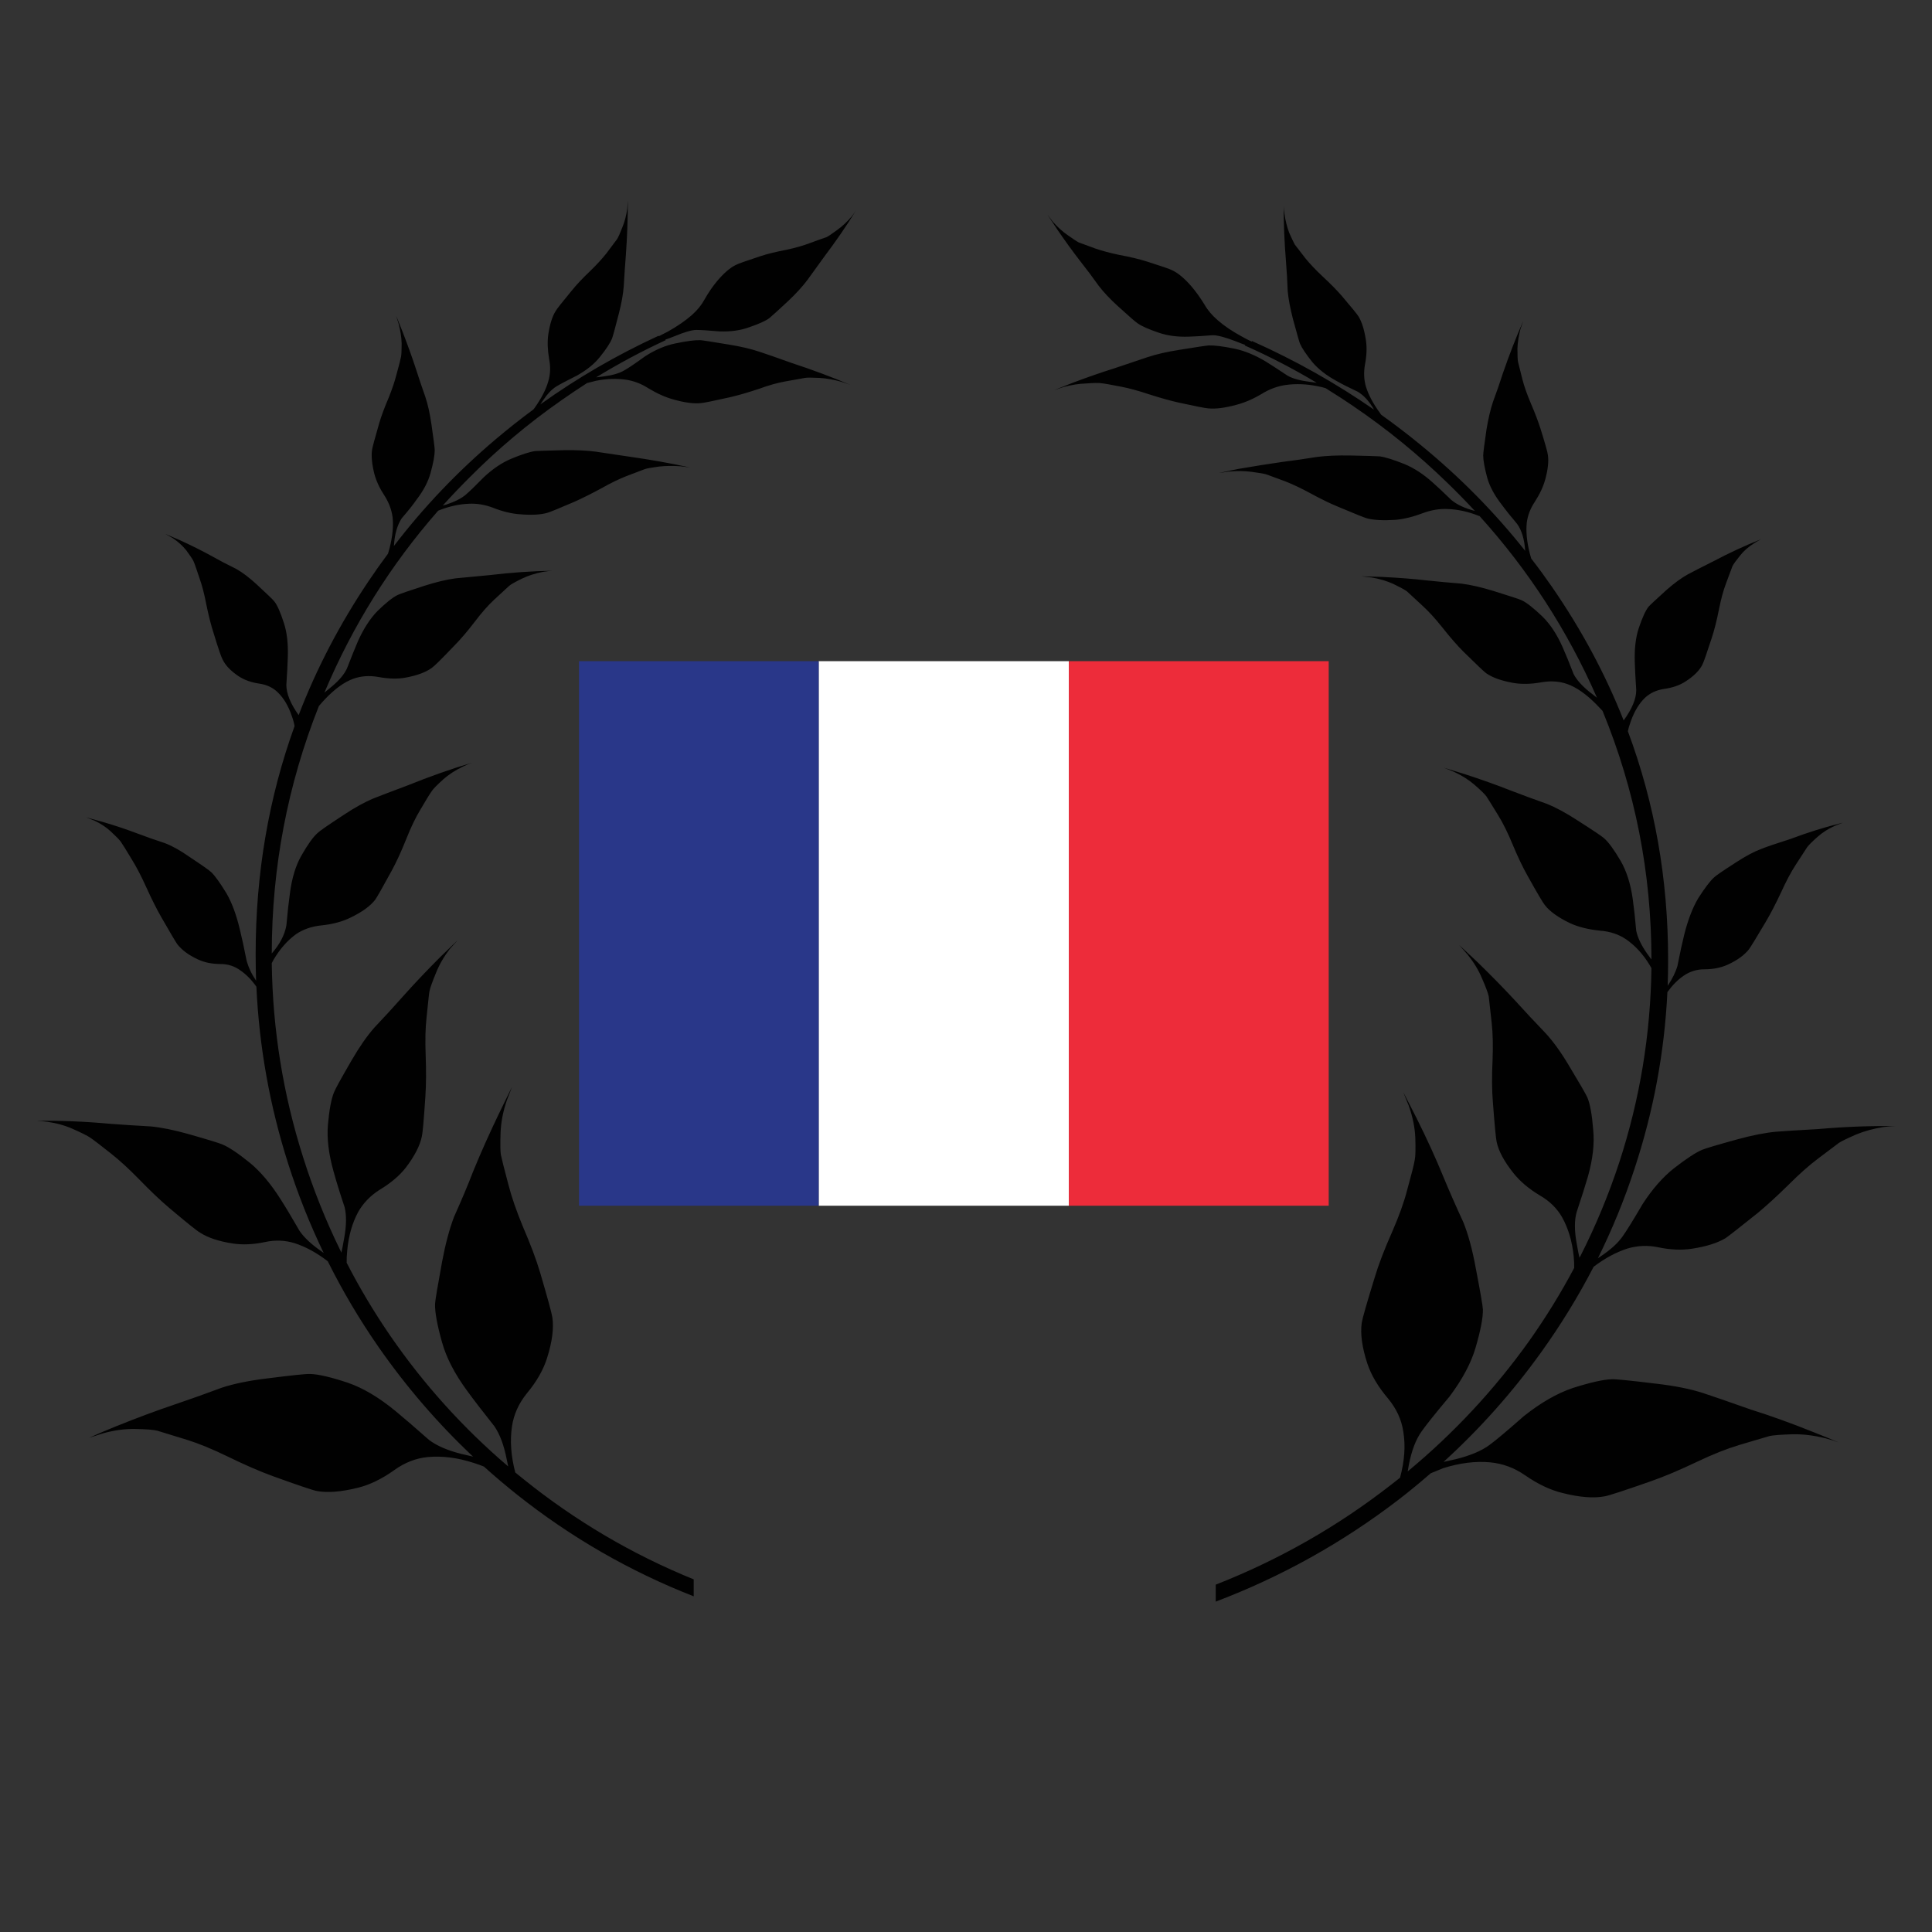 <?xml version="1.0" encoding="utf-8"?>
<!-- Generator: Adobe Illustrator 16.0.0, SVG Export Plug-In . SVG Version: 6.00 Build 0)  -->
<!DOCTYPE svg PUBLIC "-//W3C//DTD SVG 1.1//EN" "http://www.w3.org/Graphics/SVG/1.1/DTD/svg11.dtd">
<svg version="1.1" id="Layer_1" xmlns="http://www.w3.org/2000/svg" xmlns:xlink="http://www.w3.org/1999/xlink" x="0px" y="0px"
	 width="300px" height="300px" viewBox="0 0 300 300" enable-background="new 0 0 300 300" xml:space="preserve">
<rect x="0" y="0" width="300" height="300" fill="#333333" stroke="none"/>
<g>
	<path fill-rule="evenodd" clip-rule="evenodd" fill="#010101" d="M266.022,87.173c2.454-1.302,4.938-2.454,7.452-3.453
		c-0.303,0.151-0.667,0.363-1.091,0.636c-0.879,0.545-1.604,1.181-2.181,1.908c-0.637,0.788-1.03,1.333-1.182,1.636l-1,2.681
		c-0.423,1.121-0.787,2.454-1.091,3.999c-0.362,1.818-0.741,3.317-1.136,4.498c-0.787,2.424-1.271,3.802-1.453,4.135
		c-0.455,0.909-1.318,1.771-2.59,2.589c-0.908,0.606-2.045,1-3.407,1.182c-1.152,0.182-2.121,0.636-2.908,1.363
		c-0.909,0.878-1.636,2.075-2.182,3.589c-0.221,0.59-0.38,1.127-0.477,1.614c4.165,11.162,6.247,22.968,6.247,35.417
		c0,1.376-0.022,2.747-0.068,4.112c0.736-1.1,1.244-2.138,1.522-3.112c0.394-2,0.742-3.605,1.045-4.817
		c0.575-2.302,1.303-4.195,2.181-5.679c1.03-1.605,1.849-2.681,2.454-3.227c0.272-0.272,1.423-1.06,3.453-2.362
		c1.484-0.969,2.802-1.666,3.953-2.09c0.757-0.303,2.226-0.803,4.407-1.499c2.727-1.03,5.452-1.878,8.179-2.544
		c-0.334,0.121-0.758,0.288-1.272,0.5c-1,0.455-1.878,1.015-2.635,1.681c-0.849,0.757-1.395,1.303-1.636,1.636
		c-0.484,0.757-1.076,1.666-1.772,2.726c-0.727,1.121-1.469,2.514-2.227,4.18c-0.879,1.878-1.696,3.453-2.454,4.726
		c-1.453,2.454-2.316,3.862-2.589,4.225c-0.728,0.909-1.817,1.697-3.272,2.363c-1.06,0.485-2.271,0.727-3.635,0.727
		c-1.181,0-2.256,0.333-3.226,1c-0.899,0.615-1.738,1.463-2.521,2.545c-0.456,9.362-2.16,18.51-5.111,27.443
		c-1.564,4.777-3.458,9.404-5.68,13.881c0.113-0.078,0.235-0.161,0.363-0.25c1.604-1.06,2.771-2.12,3.499-3.181
		c0.604-0.849,1.636-2.514,3.089-4.998c1.515-2.332,3.136-4.18,4.862-5.543c1.908-1.484,3.361-2.438,4.361-2.863
		c0.485-0.211,2.317-0.757,5.498-1.636c2.332-0.636,4.347-1.03,6.043-1.181c1.15-0.091,3.316-0.228,6.497-0.409
		c4.121-0.363,8.134-0.515,12.041-0.454c-0.515,0-1.151,0.045-1.908,0.137c-1.515,0.242-2.908,0.62-4.181,1.136
		c-1.394,0.606-2.302,1.044-2.726,1.317c-0.939,0.696-2.045,1.53-3.316,2.499c-1.363,1.029-2.849,2.348-4.453,3.953
		c-1.848,1.817-3.469,3.301-4.861,4.453c-2.878,2.302-4.544,3.604-4.998,3.907c-1.273,0.757-3.015,1.302-5.226,1.636
		c-1.605,0.242-3.348,0.167-5.226-0.228c-1.575-0.333-3.15-0.272-4.726,0.182c-1.768,0.561-3.531,1.507-5.293,2.84
		c-2.371,4.591-5.09,9.021-8.156,13.291c-4.453,6.204-9.505,11.876-15.152,17.016c0.482-0.099,1.125-0.242,1.931-0.432
		c2.212-0.546,3.938-1.272,5.18-2.182c1-0.727,2.786-2.227,5.361-4.498c2.636-2.09,5.165-3.544,7.588-4.361
		c2.756-0.878,4.787-1.332,6.089-1.363c0.575-0.03,2.848,0.196,6.815,0.682c2.908,0.332,5.347,0.818,7.314,1.454
		c1.303,0.424,3.802,1.287,7.497,2.59c3,0.938,6.194,2.09,9.588,3.453c1.586,0.623,2.919,1.168,3.998,1.635
		c-0.537-0.211-1.204-0.424-1.999-0.635c-1.817-0.454-3.544-0.668-5.18-0.637c-1.817,0.061-2.999,0.152-3.544,0.272
		c-1.333,0.395-2.923,0.863-4.771,1.408c-1.908,0.576-4.074,1.438-6.498,2.591c-2.727,1.303-5.134,2.317-7.224,3.044
		c-4.06,1.424-6.422,2.195-7.089,2.317c-1.727,0.332-3.907,0.166-6.542-0.5c-1.909-0.454-3.862-1.378-5.862-2.771
		c-1.665-1.151-3.469-1.817-5.406-1.999c-2.272-0.213-4.711,0.09-7.315,0.908l-1.932,0.795c-1.639,1.433-3.326,2.819-5.065,4.158
		c-8.664,6.634-18.099,11.889-28.308,15.766v-2.635c9.875-3.878,18.963-9.057,27.262-15.539c0.456-0.356,0.91-0.712,1.363-1.068
		v-0.022c0.697-2.575,0.863-4.952,0.5-7.134c-0.273-1.848-1.061-3.559-2.363-5.135c-1.545-1.817-2.62-3.635-3.226-5.452
		c-0.818-2.513-1.105-4.619-0.863-6.314c0.092-0.637,0.757-2.97,1.999-6.998c0.605-2.029,1.515-4.407,2.727-7.134
		c1.06-2.423,1.833-4.574,2.317-6.452c0.696-2.514,1.091-4.074,1.181-4.68c0.122-0.545,0.152-1.696,0.092-3.453
		c-0.062-1.575-0.395-3.226-1-4.953l-0.863-2.135l2.045,3.999c1.604,3.21,2.983,6.224,4.135,9.041
		c0.938,2.271,1.983,4.649,3.135,7.134c0.758,1.878,1.394,4.211,1.908,6.997c0.727,3.786,1.105,5.968,1.136,6.543
		c0.03,1.272-0.348,3.257-1.136,5.952c-0.696,2.393-2.045,4.922-4.044,7.588c-2.211,2.636-3.665,4.453-4.361,5.452
		c-0.879,1.243-1.53,2.954-1.954,5.135c-0.071,0.388-0.132,0.736-0.182,1.045c7.198-5.966,13.499-12.735,18.901-20.31
		c2.578-3.648,4.895-7.411,6.952-11.291c0.014-0.573-0.017-1.217-0.091-1.932c-0.242-2.241-0.833-4.211-1.772-5.906
		c-0.787-1.394-1.939-2.529-3.453-3.408c-1.727-1.03-3.104-2.196-4.135-3.499c-1.424-1.786-2.286-3.393-2.59-4.816
		c-0.121-0.545-0.318-2.619-0.59-6.224c-0.152-1.818-0.167-3.969-0.046-6.453c0.091-2.24,0.046-4.18-0.137-5.815l-0.454-4.089
		c-0.091-0.484-0.439-1.424-1.046-2.817c-0.515-1.242-1.256-2.468-2.226-3.681l-1.317-1.5l2.816,2.635
		c2.212,2.151,4.211,4.196,5.998,6.134c1.424,1.575,2.938,3.196,4.544,4.861c1.211,1.303,2.438,3,3.681,5.09
		c1.695,2.816,2.65,4.468,2.861,4.953c0.425,0.999,0.728,2.68,0.909,5.043c0.213,2.12-0.061,4.528-0.817,7.225
		c-0.425,1.453-1.015,3.316-1.772,5.588c-0.334,1.242-0.334,2.802,0,4.681c0.212,1.211,0.364,1.999,0.454,2.362
		c-0.026,0.058-0.049,0.119-0.068,0.182c0.021-0.057,0.044-0.109,0.068-0.158v-0.023c0.03-0.061,0.061-0.136,0.091-0.228
		c0.002,0.024,0.002,0.048,0,0.068c2.399-4.714,4.43-9.599,6.089-14.653c3.192-9.779,4.858-19.836,4.998-30.17
		c-0.103-0.176-0.208-0.358-0.317-0.545c-1.001-1.635-2.197-2.938-3.59-3.907c-1.151-0.788-2.499-1.242-4.044-1.363
		c-1.848-0.182-3.423-0.576-4.726-1.182c-1.818-0.879-3.104-1.802-3.862-2.771c-0.303-0.363-1.196-1.878-2.681-4.544
		c-0.758-1.333-1.545-2.983-2.363-4.952c-0.727-1.757-1.453-3.227-2.18-4.408c-1-1.635-1.621-2.635-1.864-2.999
		c-0.241-0.333-0.848-0.924-1.817-1.772c-0.908-0.788-1.984-1.469-3.226-2.045l-1.59-0.636l3.271,1
		c2.604,0.849,4.982,1.697,7.133,2.545c1.728,0.666,3.575,1.348,5.543,2.044c1.455,0.576,3.061,1.439,4.817,2.59
		c2.423,1.545,3.802,2.469,4.135,2.772c0.696,0.605,1.559,1.787,2.59,3.544c0.908,1.575,1.529,3.529,1.862,5.861
		c0.182,1.272,0.364,2.922,0.546,4.953c0.212,1.06,0.771,2.242,1.681,3.544c0.264,0.364,0.49,0.675,0.682,0.932v-0.023
		c0-13.401-2.529-26.26-7.588-38.576c-0.281-0.312-0.585-0.63-0.908-0.955c-1.605-1.635-3.136-2.71-4.589-3.226
		c-1.213-0.424-2.529-0.515-3.954-0.272c-1.666,0.303-3.165,0.333-4.498,0.09c-1.817-0.333-3.195-0.833-4.135-1.499
		c-0.363-0.272-1.545-1.394-3.544-3.362c-0.969-0.969-2.074-2.242-3.316-3.817c-1.091-1.363-2.121-2.484-3.091-3.362
		c-1.271-1.181-2.059-1.908-2.362-2.181c-0.333-0.242-1.029-0.621-2.09-1.136c-1-0.454-2.12-0.788-3.362-1l-1.59-0.182l3.135,0.091
		c2.545,0.121,4.877,0.303,6.998,0.545c1.726,0.182,3.528,0.349,5.406,0.5c1.423,0.182,3.074,0.561,4.952,1.136
		c2.545,0.788,4.014,1.272,4.408,1.454c0.757,0.363,1.817,1.196,3.181,2.499c1.211,1.181,2.256,2.756,3.134,4.725
		c0.485,1.09,1.061,2.499,1.728,4.226c0.454,0.878,1.257,1.787,2.408,2.726c0.521,0.417,0.93,0.735,1.227,0.955
		c-0.018-0.032-0.033-0.063-0.045-0.091c-4.535-10.347-10.601-19.722-18.198-28.125c-0.054-0.013-0.107-0.028-0.159-0.045
		c-1.604-0.636-3.195-0.985-4.771-1.045c-1.272-0.061-2.56,0.151-3.862,0.636c-1.514,0.575-2.938,0.924-4.271,1.045
		c-1.848,0.121-3.316,0.045-4.407-0.228c-0.425-0.121-1.894-0.712-4.408-1.772c-1.271-0.515-2.71-1.212-4.316-2.09
		c-1.453-0.788-2.756-1.409-3.907-1.863c-1.939-0.727-2.923-1.09-2.953-1.09c-0.363-0.121-1.137-0.258-2.317-0.409
		c-1.091-0.151-2.271-0.167-3.545-0.045l-1.59,0.227l3.045-0.636c2.454-0.424,4.739-0.788,6.86-1.091
		c1.697-0.211,3.484-0.469,5.362-0.772c1.423-0.182,3.12-0.258,5.089-0.227c2.726,0.06,4.271,0.106,4.634,0.136
		c0.879,0.121,2.151,0.515,3.816,1.181c1.485,0.606,2.954,1.56,4.408,2.862c0.787,0.697,1.757,1.606,2.907,2.726
		c0.881,0.734,2.1,1.302,3.658,1.704c-1.372-1.477-2.788-2.924-4.248-4.339c-4.544-4.422-9.451-8.421-14.722-11.995
		c-1.176-0.804-2.364-1.577-3.566-2.318c-0.21-0.141-0.422-0.277-0.637-0.409c-0.38-0.123-0.827-0.229-1.34-0.318
		c-1.667-0.333-3.272-0.394-4.817-0.182c-1.303,0.182-2.544,0.636-3.726,1.363c-1.362,0.818-2.695,1.393-3.998,1.727
		c-1.788,0.485-3.241,0.667-4.362,0.545c-0.454-0.03-1.999-0.333-4.634-0.909c-1.333-0.302-2.894-0.742-4.681-1.317
		c-1.545-0.515-2.938-0.894-4.18-1.136c-1.696-0.333-2.741-0.515-3.136-0.545c-0.363-0.061-1.15-0.045-2.362,0.045
		c-1.061,0.03-2.211,0.212-3.453,0.545l-1.499,0.5l2.861-1.136c2.333-0.878,4.514-1.636,6.544-2.272
		c1.635-0.545,3.347-1.121,5.134-1.727c1.363-0.455,3.015-0.833,4.953-1.136c2.604-0.424,4.119-0.651,4.544-0.682
		c0.878-0.03,2.211,0.136,3.998,0.5c1.575,0.333,3.195,0.999,4.862,1.999c0.878,0.545,1.998,1.272,3.361,2.181
		c0.788,0.455,1.909,0.772,3.362,0.955c0.473,0.061,0.866,0.114,1.182,0.159c-3.63-2.169-7.355-4.101-11.178-5.793
		c0.021-0.032,0.044-0.063,0.068-0.091c-0.346-0.112-0.823-0.294-1.432-0.545c-1.665-0.636-2.861-0.955-3.59-0.955
		c-1.483,0.121-2.726,0.197-3.725,0.227c-1.758,0.061-3.332-0.151-4.726-0.636c-1.516-0.515-2.575-0.984-3.181-1.409
		c-0.303-0.182-1.318-1.06-3.044-2.635c-1.272-1.151-2.287-2.227-3.045-3.226c-0.969-1.363-1.923-2.636-2.862-3.817
		c-1.15-1.484-2.347-3.135-3.589-4.953l-1.5-2.272l0.863,1.136c0.727,0.818,1.484,1.5,2.271,2.044
		c0.849,0.606,1.425,0.985,1.728,1.136c0.302,0.121,1.166,0.439,2.589,0.954c1.061,0.364,2.317,0.697,3.771,1
		c1.636,0.302,3.029,0.636,4.181,0.999c2.303,0.728,3.619,1.182,3.953,1.363c0.908,0.424,1.893,1.242,2.953,2.454
		c0.727,0.848,1.424,1.817,2.09,2.908c0.484,0.848,1.166,1.65,2.045,2.408c0.999,0.878,2.257,1.726,3.771,2.544
		c0.56,0.313,1.059,0.571,1.5,0.772c0.017-0.03,0.032-0.061,0.045-0.091c6.714,2.993,13.029,6.545,18.948,10.655
		c-0.739-1.293-1.587-2.225-2.546-2.794c-1.362-0.636-2.469-1.196-3.316-1.681c-1.545-0.849-2.771-1.802-3.68-2.863
		c-1-1.242-1.65-2.211-1.954-2.908c-0.121-0.303-0.484-1.575-1.091-3.817c-0.423-1.636-0.696-3.075-0.817-4.316
		c-0.061-1.636-0.151-3.196-0.273-4.68c-0.237-2.887-0.358-5.742-0.362-8.564c0.011,0.356,0.057,0.772,0.136,1.25
		c0.151,1.06,0.394,2.029,0.728,2.908c0.424,0.939,0.712,1.545,0.862,1.817c0.03,0.03,0.591,0.757,1.682,2.181
		c0.696,0.848,1.575,1.772,2.635,2.771c1.212,1.121,2.212,2.136,3,3.044c1.544,1.817,2.407,2.877,2.589,3.181
		c0.515,0.848,0.894,2.06,1.137,3.635c0.182,1.151,0.136,2.423-0.137,3.816c-0.212,1.212-0.167,2.348,0.137,3.408
		c0.394,1.303,1.136,2.696,2.227,4.181c0.051,0.073,0.104,0.148,0.158,0.227c2.071,1.472,4.093,3.017,6.065,4.635
		c6.095,4.977,11.523,10.475,16.289,16.493c-0.111-1.778-0.528-3.171-1.249-4.18c-1-1.181-1.787-2.166-2.362-2.954
		c-1.121-1.423-1.878-2.817-2.272-4.18c-0.424-1.575-0.636-2.741-0.636-3.498c0-0.333,0.167-1.651,0.499-3.953
		c0.273-1.666,0.606-3.105,1.001-4.316c0.575-1.545,1.09-3.029,1.545-4.453c0.969-2.817,2.028-5.543,3.18-8.179l-0.454,1.317
		c-0.273,1.061-0.424,2.06-0.454,2.999c0,1.06,0.03,1.742,0.091,2.044c0,0.03,0.227,0.939,0.682,2.727
		c0.272,1.06,0.696,2.271,1.272,3.635c0.665,1.544,1.181,2.893,1.544,4.043c0.728,2.333,1.105,3.681,1.136,4.044
		c0.151,1,0.016,2.271-0.408,3.816c-0.304,1.121-0.849,2.287-1.637,3.499c-0.665,1-1.075,2.06-1.227,3.181
		c-0.15,1.363,0,2.953,0.455,4.771c0.076,0.282,0.152,0.554,0.227,0.818c1.114,1.438,2.188,2.907,3.227,4.408
		c4.586,6.642,8.296,13.556,11.132,20.742c1.303-1.786,1.954-3.354,1.954-4.703c-0.122-1.818-0.197-3.287-0.228-4.407
		c-0.062-2.09,0.152-3.847,0.637-5.271c0.545-1.605,1.044-2.696,1.499-3.271c0.212-0.242,1.136-1.105,2.771-2.589
		c1.242-1.091,2.363-1.909,3.362-2.454C262.781,88.809,264.084,88.143,266.022,87.173z M132.212,33.649
		c0.292-0.371,0.534-0.704,0.727-1c-1.485,2.404-3.105,4.767-4.862,7.088c-1.363,1.877-2.271,3.135-2.726,3.771
		c-0.757,1-1.742,2.075-2.953,3.226c-1.697,1.575-2.681,2.469-2.954,2.681c-0.576,0.424-1.621,0.894-3.135,1.408
		c-1.333,0.485-2.862,0.697-4.589,0.636c-1.727-0.151-2.923-0.227-3.589-0.227c-0.697,0-1.848,0.333-3.454,1
		c-0.578,0.231-1.032,0.398-1.363,0.5c0.015,0.03,0.03,0.06,0.045,0.091c-3.691,1.707-7.289,3.63-10.791,5.771
		c0.298-0.034,0.668-0.079,1.113-0.136c1.423-0.182,2.514-0.5,3.271-0.955c0.606-0.333,1.681-1.06,3.227-2.181
		c1.605-1.03,3.18-1.696,4.725-2c1.727-0.363,3.014-0.53,3.862-0.5c0.394,0.03,1.863,0.257,4.408,0.682
		c1.878,0.303,3.483,0.682,4.816,1.136c0.848,0.272,2.499,0.848,4.952,1.727c3.15,1.03,6.195,2.166,9.133,3.408
		c-0.394-0.151-0.878-0.318-1.454-0.5c-1.182-0.333-2.302-0.53-3.362-0.591c-1.182-0.061-1.939-0.061-2.272,0
		c-0.878,0.151-1.893,0.333-3.044,0.545c-1.211,0.212-2.56,0.591-4.043,1.136c-1.727,0.575-3.242,1.015-4.544,1.318
		c-2.575,0.575-4.074,0.878-4.498,0.909c-1.09,0.121-2.499-0.061-4.226-0.545c-1.242-0.333-2.544-0.909-3.908-1.727
		c-1.121-0.727-2.302-1.181-3.544-1.363c-1.514-0.212-3.074-0.151-4.68,0.182l-1.34,0.341c-1.353,0.871-2.693,1.771-4.021,2.703
		c-5.119,3.575-9.875,7.573-14.268,11.996c-1.413,1.409-2.784,2.848-4.112,4.316c0.161-0.042,0.334-0.088,0.523-0.136
		c1.363-0.455,2.378-0.97,3.044-1.545c0.545-0.455,1.484-1.363,2.817-2.727c1.394-1.302,2.817-2.257,4.271-2.862
		c1.605-0.667,2.832-1.06,3.68-1.181c0.364-0.031,1.863-0.076,4.498-0.137c1.909-0.03,3.544,0.046,4.907,0.227
		c0.878,0.121,2.605,0.379,5.18,0.773c3.241,0.454,6.391,1.015,9.451,1.681c-0.394-0.061-0.864-0.121-1.409-0.182
		c-1.211-0.09-2.348-0.075-3.408,0.046c-1.151,0.151-1.893,0.288-2.227,0.409c-0.03,0-0.984,0.364-2.862,1.09
		c-1.151,0.455-2.424,1.075-3.817,1.863c-1.575,0.849-2.968,1.545-4.18,2.09c-2.393,1.03-3.801,1.605-4.226,1.727
		c-1.06,0.303-2.484,0.378-4.271,0.227c-1.303-0.091-2.681-0.424-4.135-1c-1.272-0.484-2.529-0.697-3.771-0.636
		c-1.515,0.06-3.044,0.394-4.589,0.999l-0.205,0.091c-7.357,8.386-13.226,17.76-17.607,28.125c-0.016,0.037-0.031,0.075-0.046,0.113
		c0.262-0.209,0.656-0.535,1.182-0.977c1.121-0.939,1.893-1.863,2.317-2.771c0.667-1.727,1.227-3.12,1.681-4.18
		c0.878-1.969,1.894-3.544,3.044-4.726c1.333-1.302,2.378-2.135,3.135-2.499c0.364-0.182,1.772-0.666,4.226-1.454
		c1.817-0.576,3.408-0.955,4.771-1.136c0.909-0.091,2.665-0.258,5.27-0.5c3.302-0.394,6.543-0.621,9.724-0.681
		c-0.394,0.03-0.878,0.091-1.454,0.182c-1.212,0.242-2.287,0.591-3.227,1.045c-1.06,0.515-1.727,0.894-1.999,1.136
		c-0.667,0.605-1.454,1.333-2.363,2.181c-0.939,0.878-1.923,2-2.953,3.362c-1.181,1.545-2.272,2.817-3.271,3.816
		c-1.909,2-3.044,3.121-3.408,3.363c-0.909,0.667-2.242,1.166-3.999,1.5c-1.272,0.242-2.711,0.212-4.316-0.091
		c-1.394-0.242-2.681-0.151-3.862,0.273c-1.424,0.515-2.908,1.59-4.453,3.226c-0.333,0.355-0.636,0.696-0.909,1.022
		c-4.866,12.267-7.305,25.072-7.315,38.417c1.25-1.432,2.008-2.885,2.271-4.362c0.182-2.03,0.364-3.68,0.545-4.953
		c0.303-2.362,0.894-4.316,1.772-5.861c1-1.757,1.848-2.938,2.544-3.544c0.303-0.303,1.636-1.227,3.999-2.772
		c1.727-1.151,3.287-2.015,4.68-2.59c0.909-0.364,2.696-1.045,5.362-2.045c3.302-1.338,6.612-2.504,9.928-3.498
		c-0.4,0.132-0.862,0.328-1.386,0.59c-1.212,0.576-2.257,1.257-3.136,2.045c-0.938,0.848-1.514,1.438-1.726,1.771
		c-0.272,0.364-0.879,1.348-1.818,2.954c-0.727,1.212-1.438,2.696-2.135,4.453c-0.788,1.969-1.545,3.62-2.272,4.952
		c-1.454,2.666-2.317,4.18-2.589,4.544c-0.758,0.969-2.015,1.878-3.772,2.727c-1.272,0.635-2.786,1.044-4.543,1.227
		c-1.515,0.151-2.833,0.605-3.953,1.363c-1.333,0.969-2.484,2.272-3.454,3.908c-0.108,0.2-0.214,0.396-0.318,0.591
		c0.14,10.316,1.761,20.357,4.862,30.124c1.594,5.046,3.547,9.922,5.861,14.632c0.026,0.051,0.048,0.104,0.068,0.158l0.023,0.023
		c0.091-0.364,0.243-1.151,0.455-2.363c0.333-1.878,0.348-3.438,0.045-4.68c-0.758-2.271-1.333-4.135-1.727-5.589
		c-0.758-2.696-1.045-5.104-0.864-7.225c0.212-2.362,0.53-4.044,0.955-5.043c0.182-0.484,1.09-2.136,2.726-4.953
		c1.211-2.09,2.393-3.786,3.544-5.089c1.605-1.695,3.09-3.316,4.453-4.861c1.727-1.938,3.666-3.983,5.816-6.134l2.681-2.59
		l-1.272,1.409c-0.939,1.241-1.651,2.484-2.135,3.727c-0.576,1.393-0.909,2.332-1,2.816c-0.03,0.03-0.182,1.394-0.454,4.089
		c-0.182,1.636-0.227,3.575-0.136,5.816c0.091,2.514,0.075,4.665-0.046,6.452c-0.242,3.635-0.424,5.694-0.545,6.179
		c-0.303,1.455-1.136,3.075-2.499,4.862c-1,1.271-2.363,2.423-4.089,3.453c-1.424,0.909-2.529,2.06-3.317,3.453
		c-0.909,1.696-1.469,3.665-1.681,5.906c-0.074,0.714-0.104,1.365-0.091,1.955c1.991,3.875,4.232,7.632,6.725,11.268
		c5.225,7.593,11.344,14.378,18.356,20.355c-0.069-0.32-0.145-0.684-0.227-1.091c-0.424-2.181-1.061-3.892-1.908-5.135
		c-1.757-2.211-3.166-4.043-4.226-5.497c-1.939-2.635-3.242-5.15-3.908-7.542c-0.757-2.696-1.121-4.681-1.09-5.952
		c0.03-0.576,0.394-2.758,1.09-6.543c0.516-2.757,1.136-5.089,1.863-6.998c1.121-2.483,2.12-4.861,2.999-7.133
		c1.151-2.817,2.499-5.832,4.044-9.042l1.954-3.999l-0.818,2.136c-0.576,1.696-0.894,3.347-0.955,4.953
		c-0.06,1.757-0.045,2.907,0.046,3.453c0.121,0.605,0.515,2.166,1.181,4.68c0.484,1.877,1.227,4.028,2.227,6.452
		c1.181,2.727,2.075,5.104,2.681,7.133c1.182,4.029,1.817,6.361,1.908,6.998c0.242,1.696-0.03,3.785-0.818,6.271
		c-0.575,1.848-1.62,3.68-3.135,5.497c-1.272,1.575-2.044,3.286-2.317,5.134c-0.333,2.182-0.167,4.561,0.5,7.135v0.021
		c0.438,0.358,0.877,0.714,1.318,1.069c8.058,6.481,16.857,11.661,26.398,15.539v2.635c-9.905-3.878-19.038-9.133-27.398-15.767
		c-1.776-1.413-3.503-2.874-5.18-4.385c-0.488-0.2-1.018-0.389-1.59-0.568c-2.514-0.817-4.892-1.119-7.133-0.908
		c-1.848,0.182-3.589,0.863-5.225,2.045c-1.908,1.362-3.787,2.271-5.634,2.726c-2.575,0.637-4.695,0.804-6.361,0.501
		c-0.636-0.122-2.923-0.895-6.86-2.318c-2-0.727-4.332-1.741-6.998-3.044c-2.363-1.151-4.468-2.015-6.316-2.59
		c-3.029-0.938-4.559-1.409-4.589-1.409c-0.545-0.15-1.696-0.241-3.453-0.272c-1.606-0.03-3.271,0.197-4.998,0.682l-2.136,0.682
		c1.06-0.484,2.408-1.061,4.044-1.726c3.302-1.333,6.392-2.485,9.269-3.454c2.333-0.787,4.756-1.65,7.27-2.59
		c1.938-0.636,4.316-1.121,7.133-1.453c3.817-0.484,6.013-0.712,6.588-0.682c1.272,0.03,3.226,0.484,5.861,1.363
		c2.363,0.817,4.816,2.271,7.361,4.361c1.363,1.121,3.105,2.621,5.225,4.498c1.182,0.909,2.847,1.636,4.998,2.181
		c0.779,0.191,1.399,0.335,1.863,0.433c-5.46-5.139-10.352-10.811-14.676-17.017c-2.967-4.275-5.595-8.712-7.883-13.313
		c-1.706-1.32-3.425-2.26-5.157-2.817c-1.484-0.455-2.999-0.515-4.544-0.183c-1.848,0.395-3.544,0.471-5.089,0.228
		c-2.151-0.333-3.832-0.893-5.044-1.681c-0.484-0.272-2.09-1.561-4.816-3.862c-1.393-1.182-2.968-2.681-4.726-4.498
		c-1.544-1.575-2.968-2.878-4.271-3.908c-1.757-1.393-2.847-2.227-3.271-2.498c-0.394-0.272-1.272-0.712-2.635-1.318
		c-1.211-0.545-2.56-0.924-4.044-1.136c-0.653-0.085-1.213-0.131-1.681-0.136c3.728-0.059,7.544,0.094,11.45,0.454
		c2,0.151,4.104,0.288,6.316,0.408c1.635,0.152,3.589,0.546,5.861,1.183c3.09,0.878,4.862,1.423,5.316,1.635
		c0.969,0.394,2.393,1.349,4.271,2.862c1.636,1.363,3.196,3.211,4.68,5.544c0.817,1.271,1.817,2.938,2.999,4.998
		c0.727,1.061,1.863,2.12,3.408,3.181c0.117,0.083,0.23,0.167,0.341,0.249c-2.159-4.478-4-9.104-5.521-13.88
		c-2.849-8.934-4.493-18.089-4.93-27.468c-0.753-1.066-1.579-1.907-2.476-2.521c-0.909-0.667-1.939-1-3.09-1
		c-1.333,0-2.514-0.241-3.544-0.727c-1.423-0.667-2.484-1.454-3.181-2.363c-0.242-0.333-1.075-1.742-2.499-4.226
		c-0.727-1.272-1.514-2.848-2.363-4.725c-0.757-1.667-1.484-3.06-2.181-4.181c-0.909-1.514-1.484-2.438-1.727-2.771
		c-0.212-0.303-0.727-0.833-1.545-1.59c-0.727-0.667-1.575-1.227-2.544-1.682l-1.272-0.5l2.499,0.682
		c1.969,0.576,3.786,1.182,5.452,1.817c1.363,0.515,2.787,1.015,4.271,1.5c1.121,0.424,2.393,1.136,3.817,2.135
		c1.969,1.303,3.089,2.09,3.362,2.363c0.576,0.545,1.363,1.636,2.362,3.271c0.849,1.454,1.545,3.331,2.09,5.634
		c0.303,1.211,0.651,2.816,1.045,4.816c0.296,1.086,0.788,2.13,1.477,3.135c-0.045-1.372-0.068-2.75-0.068-4.134
		c0-12.45,2.014-24.248,6.043-35.396c-0.078-0.49-0.229-1.036-0.455-1.636c-0.515-1.515-1.227-2.711-2.136-3.589
		c-0.727-0.728-1.666-1.182-2.817-1.363c-1.302-0.182-2.408-0.575-3.317-1.182c-1.212-0.818-2.029-1.681-2.454-2.59
		c-0.212-0.363-0.682-1.742-1.409-4.135c-0.394-1.211-0.772-2.711-1.136-4.498c-0.303-1.575-0.651-2.908-1.045-3.999
		c-0.485-1.484-0.803-2.378-0.955-2.681c-0.151-0.303-0.53-0.863-1.136-1.681c-0.576-0.697-1.272-1.318-2.09-1.863l-1.136-0.636
		l2.317,1c1.787,0.817,3.423,1.635,4.907,2.453c1.182,0.667,2.454,1.333,3.817,2c0.969,0.545,2.044,1.363,3.226,2.453
		c1.575,1.454,2.469,2.317,2.681,2.59c0.454,0.576,0.938,1.667,1.454,3.271c0.485,1.424,0.697,3.181,0.636,5.271
		c-0.03,1.121-0.106,2.59-0.228,4.408c0,1.349,0.637,2.917,1.909,4.703c2.757-7.19,6.361-14.104,10.814-20.742
		c0.987-1.476,2.01-2.922,3.067-4.339c0.083-0.283,0.167-0.579,0.25-0.886c0.455-1.818,0.606-3.408,0.455-4.771
		c-0.152-1.121-0.545-2.196-1.182-3.226c-0.788-1.182-1.333-2.333-1.636-3.453c-0.394-1.575-0.515-2.848-0.363-3.816
		c0.061-0.394,0.424-1.742,1.09-4.044c0.333-1.151,0.833-2.499,1.499-4.044c0.545-1.363,0.955-2.589,1.227-3.68
		c0.394-1.424,0.621-2.317,0.682-2.681c0.061-0.333,0.091-1.015,0.091-2.045c-0.03-0.939-0.182-1.938-0.454-2.999l-0.409-1.318
		l1,2.499c0.788,2.03,1.469,3.923,2.045,5.68c0.454,1.424,0.954,2.908,1.499,4.453c0.394,1.181,0.712,2.62,0.955,4.316
		c0.333,2.302,0.5,3.62,0.5,3.953c0,0.788-0.212,1.954-0.636,3.499c-0.364,1.363-1.091,2.757-2.181,4.181
		c-0.545,0.788-1.317,1.756-2.317,2.908c-0.699,1.078-1.101,2.509-1.204,4.293c4.621-6.045,9.884-11.566,15.789-16.561
		c1.907-1.613,3.861-3.158,5.862-4.635l0.182-0.227c1.06-1.484,1.772-2.862,2.135-4.135c0.333-1.09,0.379-2.241,0.137-3.453
		c-0.243-1.424-0.288-2.696-0.137-3.817c0.243-1.605,0.621-2.817,1.136-3.635c0.182-0.333,1.015-1.393,2.499-3.18
		c0.758-0.939,1.711-1.954,2.863-3.044c1.03-1,1.878-1.924,2.544-2.772c0.636-0.848,1.181-1.575,1.636-2.181
		c0.182-0.272,0.454-0.878,0.818-1.817c0.364-0.878,0.621-1.848,0.772-2.908c0.03-0.484,0.061-0.909,0.091-1.272
		c0,2.847-0.106,5.71-0.318,8.588c-0.121,1.484-0.227,3.044-0.317,4.68c-0.091,1.242-0.349,2.681-0.772,4.316
		c-0.576,2.242-0.924,3.514-1.045,3.817c-0.273,0.697-0.909,1.666-1.909,2.908c-0.848,1.061-2.029,2.015-3.544,2.862
		c-1.575,0.788-2.636,1.348-3.181,1.681c-0.697,0.424-1.394,1.151-2.09,2.181c-0.155,0.232-0.291,0.437-0.409,0.614
		c5.735-4.109,11.854-7.661,18.356-10.655c0.012,0.023,0.027,0.047,0.045,0.068l1.454-0.75c1.454-0.817,2.681-1.666,3.681-2.544
		c0.848-0.757,1.5-1.56,1.954-2.409c0.636-1.12,1.303-2.09,2-2.908c1.03-1.212,1.984-2.029,2.862-2.454
		c0.333-0.182,1.605-0.636,3.816-1.363c1.121-0.363,2.484-0.696,4.089-1c1.394-0.303,2.605-0.651,3.635-1.045
		c0.969-0.363,1.817-0.667,2.544-0.909c0.303-0.151,0.863-0.53,1.681-1.136C130.788,35.148,131.515,34.467,132.212,33.649z"/>
	<rect x="127.123" y="102.667" fill-rule="evenodd" clip-rule="evenodd" fill="#FFFFFF" width="38.848" height="84.558"/>
	<rect x="165.971" y="102.667" fill-rule="evenodd" clip-rule="evenodd" fill="#ED2C3A" width="40.349" height="84.558"/>
	<rect x="89.91" y="102.667" fill-rule="evenodd" clip-rule="evenodd" fill="#293789" width="37.213" height="84.558"/>
</g>
</svg>
